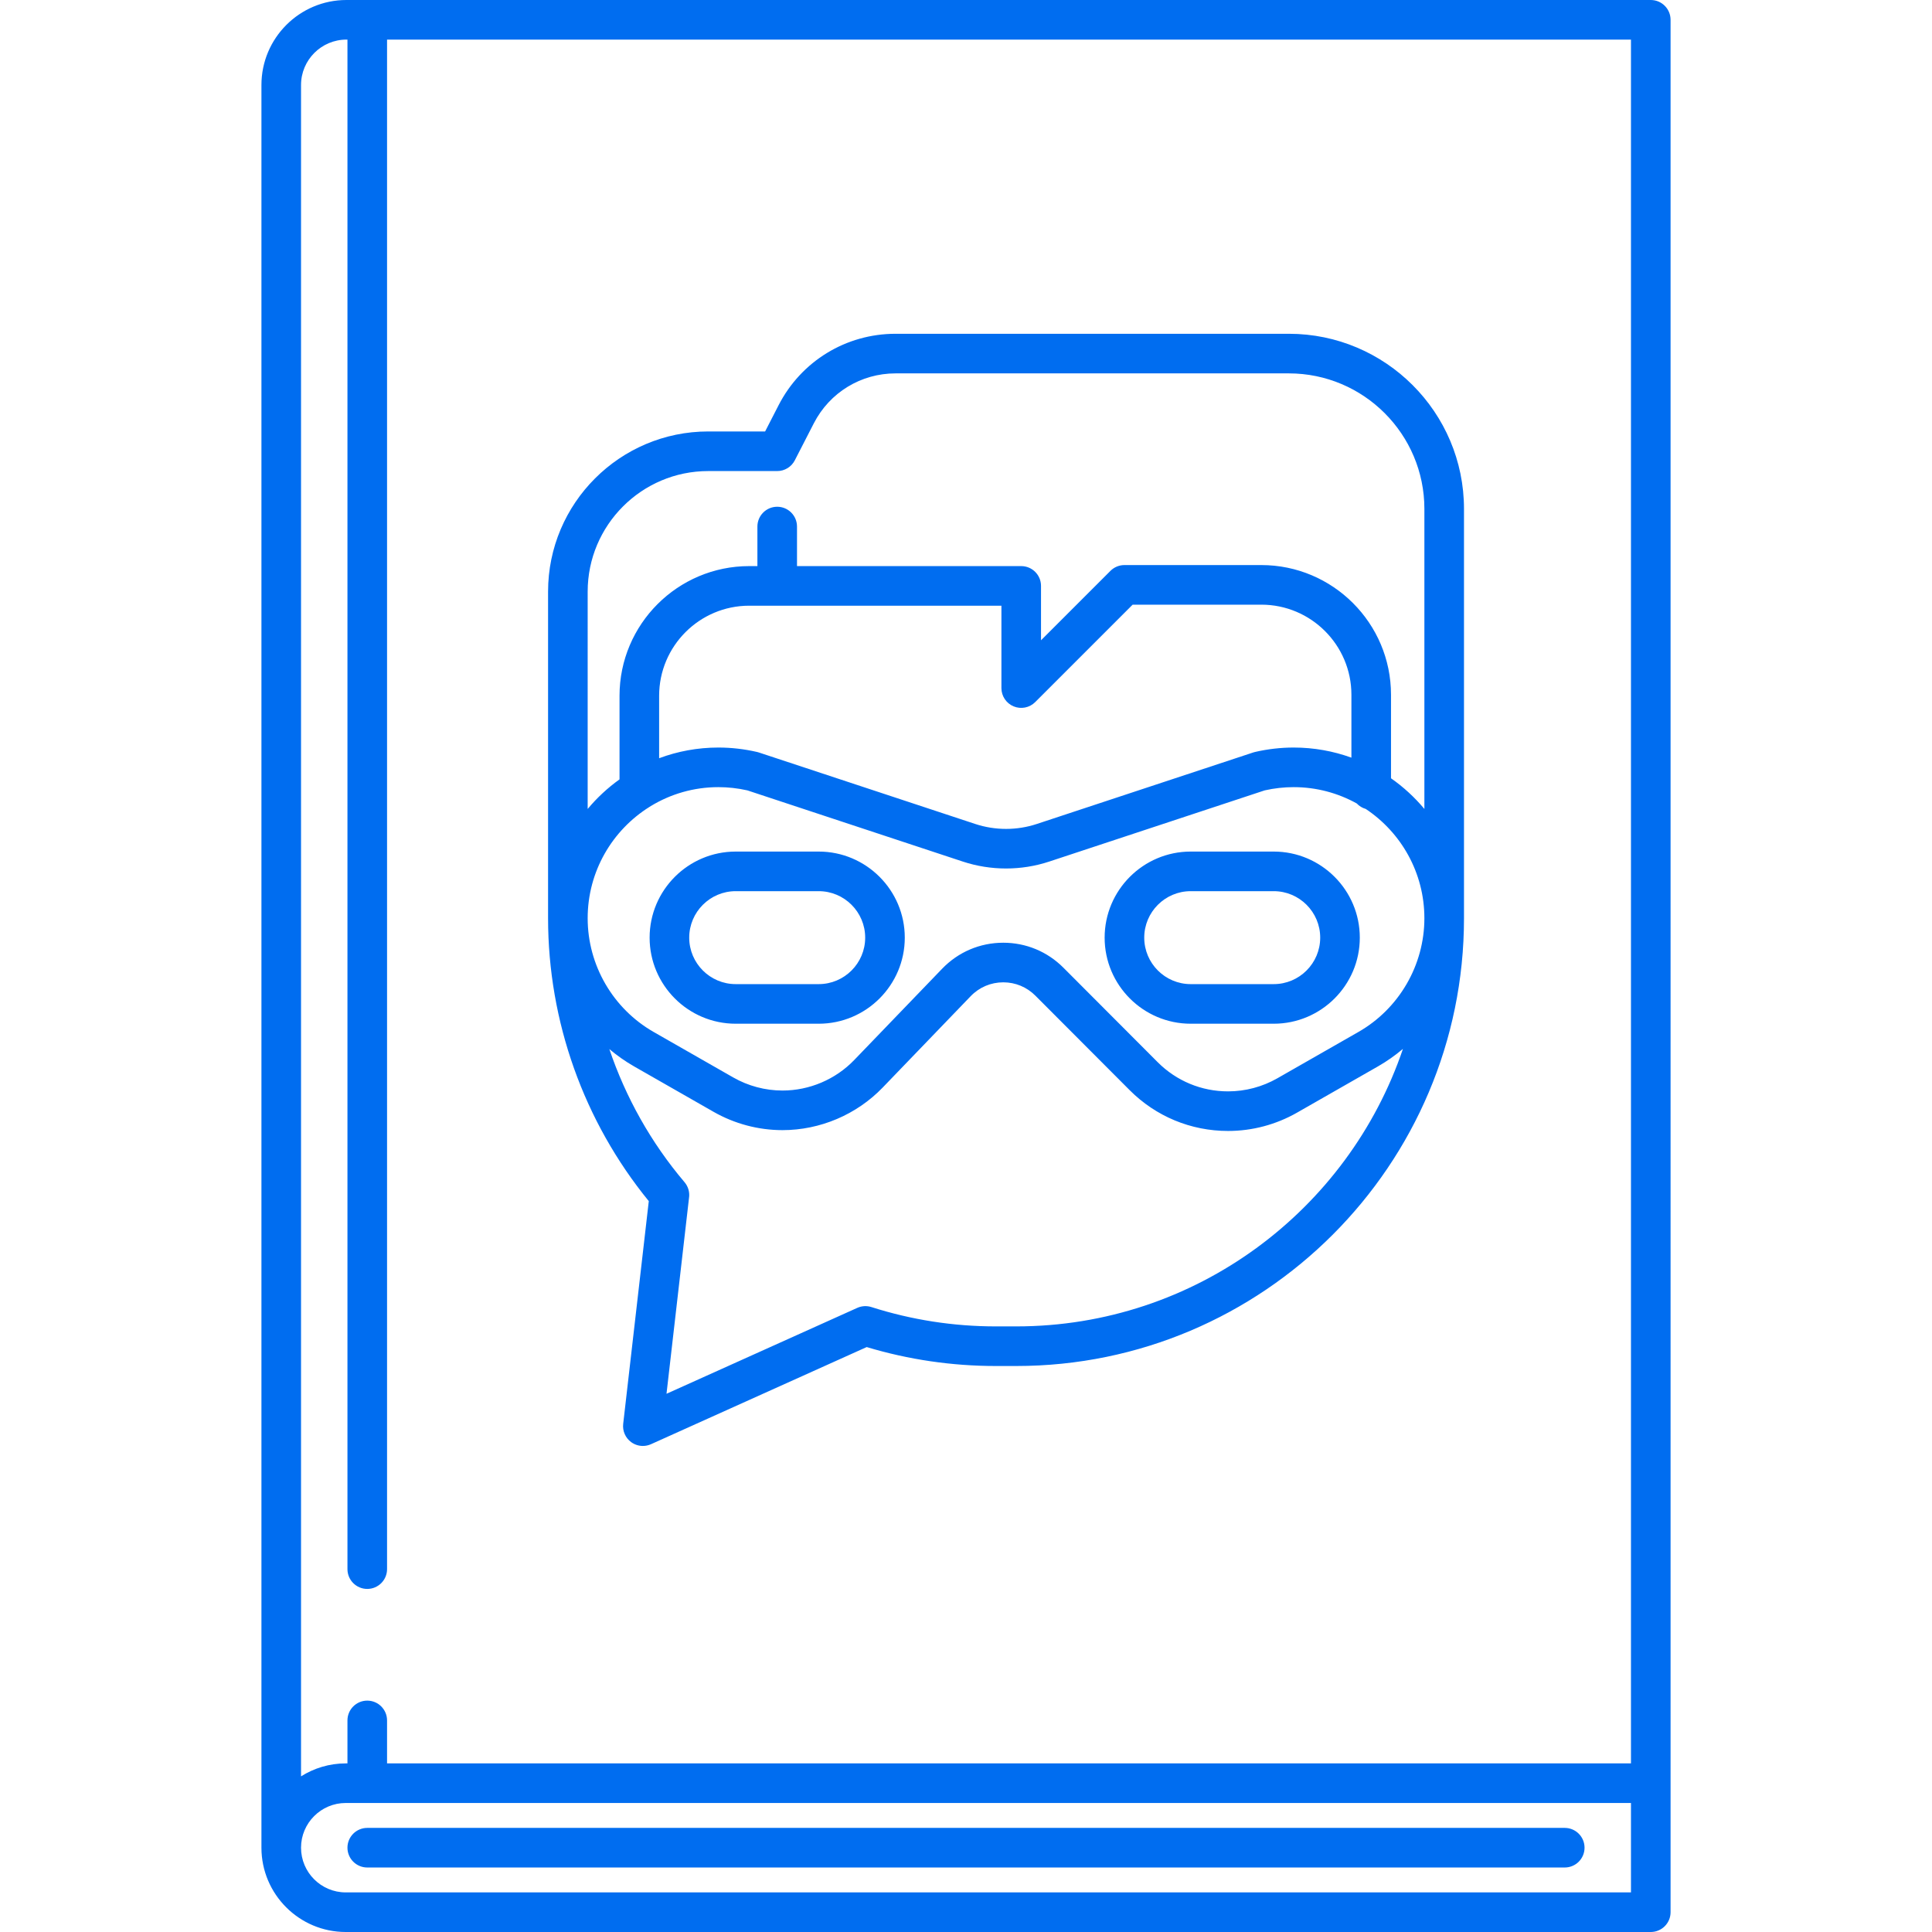 <?xml version="1.0" encoding="iso-8859-1"?>
<!-- Generator: Adobe Illustrator 17.1.0, SVG Export Plug-In . SVG Version: 6.00 Build 0)  -->
<!DOCTYPE svg PUBLIC "-//W3C//DTD SVG 1.1//EN" "http://www.w3.org/Graphics/SVG/1.1/DTD/svg11.dtd">
<svg xmlns="http://www.w3.org/2000/svg" xmlns:xlink="http://www.w3.org/1999/xlink" version="1.1" id="Capa_1" x="0px" y="0px" viewBox="0 0 487.886 487.886" style="enable-background:new 0 0 487.886 487.886;" xml:space="preserve" width="512px" height="512px">
<path d="M416.866,0H87.48C75.647,0,66.02,9.627,66.02,21.46v445.137c0,11.739,9.55,21.289,21.289,21.289h329.558  c2.762,0,5-2.239,5-5v-32.578V5C421.866,2.239,419.628,0,416.866,0z M87.48,10h0.262v386.25c0,2.761,2.239,5,5,5s5-2.239,5-5V10  h314.125v435.308H97.742v-10.851c0-2.761-2.239-5-5-5s-5,2.239-5,5v10.851h-0.433c-4.149,0-8.012,1.211-11.289,3.272V21.46  C76.02,15.141,81.161,10,87.48,10z M411.866,477.886H87.309c-6.225,0-11.289-5.064-11.289-11.289s5.064-11.289,11.289-11.289  h324.558V477.886z M92.742,461.597h302.402c2.762,0,5,2.239,5,5s-2.238,5-5,5H92.742c-2.761,0-5-2.239-5-5  S89.981,461.597,92.742,461.597z M185.785,258.519h20.963c11.985,0,21.736-9.751,21.736-21.736c0-11.986-9.751-21.737-21.736-21.737  h-20.963c-11.986,0-21.737,9.751-21.737,21.737C164.048,248.768,173.799,258.519,185.785,258.519z M185.785,225.046h20.963  c6.471,0,11.736,5.265,11.736,11.737c0,6.471-5.265,11.736-11.736,11.736h-20.963c-6.472,0-11.737-5.265-11.737-11.736  C174.048,230.311,179.314,225.046,185.785,225.046z M300.69,258.519h20.963c11.985,0,21.736-9.751,21.736-21.736  c0-11.986-9.751-21.737-21.736-21.737H300.69c-11.986,0-21.737,9.751-21.737,21.737C278.952,248.768,288.703,258.519,300.69,258.519  z M300.69,225.046h20.963c6.472,0,11.736,5.265,11.736,11.737c0,6.471-5.265,11.736-11.736,11.736H300.69  c-6.472,0-11.737-5.265-11.737-11.736C288.952,230.311,294.218,225.046,300.69,225.046z M157.374,359.573  c-0.206,1.787,0.565,3.546,2.017,4.608c0.872,0.636,1.907,0.963,2.951,0.963c0.696,0,1.396-0.146,2.053-0.441l54.473-24.53  c10.552,3.174,21.513,4.783,32.613,4.783h5.144c62.351,0,113.076-50.726,113.076-113.076V128.51  c0-24.383-19.838-44.221-44.222-44.221h-99.325c-12.502,0-23.817,6.908-29.53,18.03l-3.409,6.637h-14.371  c-22.298,0-40.439,18.141-40.439,40.439v82.484c0,26.037,9.015,51.316,25.433,71.442L157.374,359.573z M252.887,152.956v20.806  c0,2.022,1.218,3.846,3.087,4.62c1.866,0.772,4.019,0.347,5.448-1.084l24.602-24.602h32.503c12.541,0,22.743,10.203,22.743,22.744  v15.89c-4.555-1.65-9.464-2.554-14.58-2.554c-3.265,0-6.554,0.377-9.776,1.122c-0.149,0.034-0.298,0.076-0.443,0.124l-54.647,18.055  c-5.02,1.66-10.518,1.661-15.543,0l-54.646-18.055c-0.146-0.048-0.294-0.09-0.444-0.124c-3.223-0.745-6.512-1.122-9.777-1.122  c-5.26,0-10.301,0.956-14.964,2.696V175.7c0-12.541,10.203-22.744,22.744-22.744H252.887z M163.981,203.786  c0.132-0.078,0.263-0.156,0.387-0.245c4.978-3.023,10.812-4.766,17.044-4.766c2.436,0,4.894,0.274,7.31,0.816l54.419,17.98  c7.054,2.331,14.769,2.33,21.818,0l54.42-17.98c2.417-0.542,4.875-0.816,7.31-0.816c5.776,0,11.207,1.5,15.934,4.124  c0.608,0.651,1.387,1.127,2.266,1.381c8.917,5.934,14.81,16.088,14.81,27.6c0,11.844-6.389,22.853-16.673,28.729l-20.445,11.683  c-3.789,2.166-8.095,3.31-12.45,3.31c-6.725,0-13.042-2.62-17.788-7.377l-23.811-23.865c-4.05-4.059-9.438-6.295-15.172-6.295  c-5.878,0-11.361,2.332-15.439,6.564l-22.218,23.069c-4.708,4.889-11.306,7.693-18.1,7.693c-4.355,0-8.66-1.145-12.449-3.31  l-20.078-11.473c-10.284-5.877-16.672-16.885-16.672-28.729C148.404,220.041,154.637,209.638,163.981,203.786z M148.404,149.396  c0-16.784,13.655-30.439,30.439-30.439h17.423c1.875,0,3.591-1.048,4.448-2.716l4.804-9.352  c3.992-7.771,11.898-12.599,20.634-12.599h99.325c18.87,0,34.222,15.351,34.222,34.221v75.774c-2.452-2.941-5.289-5.546-8.43-7.746  v-21.099c0-18.055-14.688-32.744-32.743-32.744h-34.574c-1.326,0-2.598,0.527-3.535,1.464l-17.53,17.531v-13.734  c0-2.761-2.238-5-5-5h-56.62v-9.988c0-2.761-2.239-5-5-5s-5,2.239-5,5v9.988h-2.074c-18.055,0-32.744,14.689-32.744,32.744v21.113  c-2.987,2.142-5.694,4.651-8.045,7.471V149.396z M153.874,264.922c1.934,1.62,4.01,3.095,6.241,4.37l20.079,11.473  c5.298,3.027,11.318,4.627,17.411,4.627c9.496,0,18.718-3.921,25.301-10.756l22.218-23.069c2.176-2.258,5.101-3.502,8.237-3.502  c3.059,0,5.933,1.193,8.093,3.358l23.81,23.864c6.637,6.651,15.468,10.314,24.868,10.314c6.093,0,12.114-1.6,17.411-4.627  l20.445-11.683c2.252-1.287,4.346-2.777,6.296-4.415c-13.79,40.703-52.359,70.079-97.66,70.079h-5.144  c-10.714,0-21.284-1.642-31.417-4.881c-1.177-0.376-2.45-0.303-3.575,0.204l-48.174,21.693l5.677-49.408  c0.223-1.4-0.15-2.876-1.125-4.025C164.408,288.574,158.011,277.139,153.874,264.922z" fill="#006DF0"/>
<g>
</g>
<g>
</g>
<g>
</g>
<g>
</g>
<g>
</g>
<g>
</g>
<g>
</g>
<g>
</g>
<g>
</g>
<g>
</g>
<g>
</g>
<g>
</g>
<g>
</g>
<g>
</g>
<g>
</g>
</svg>
